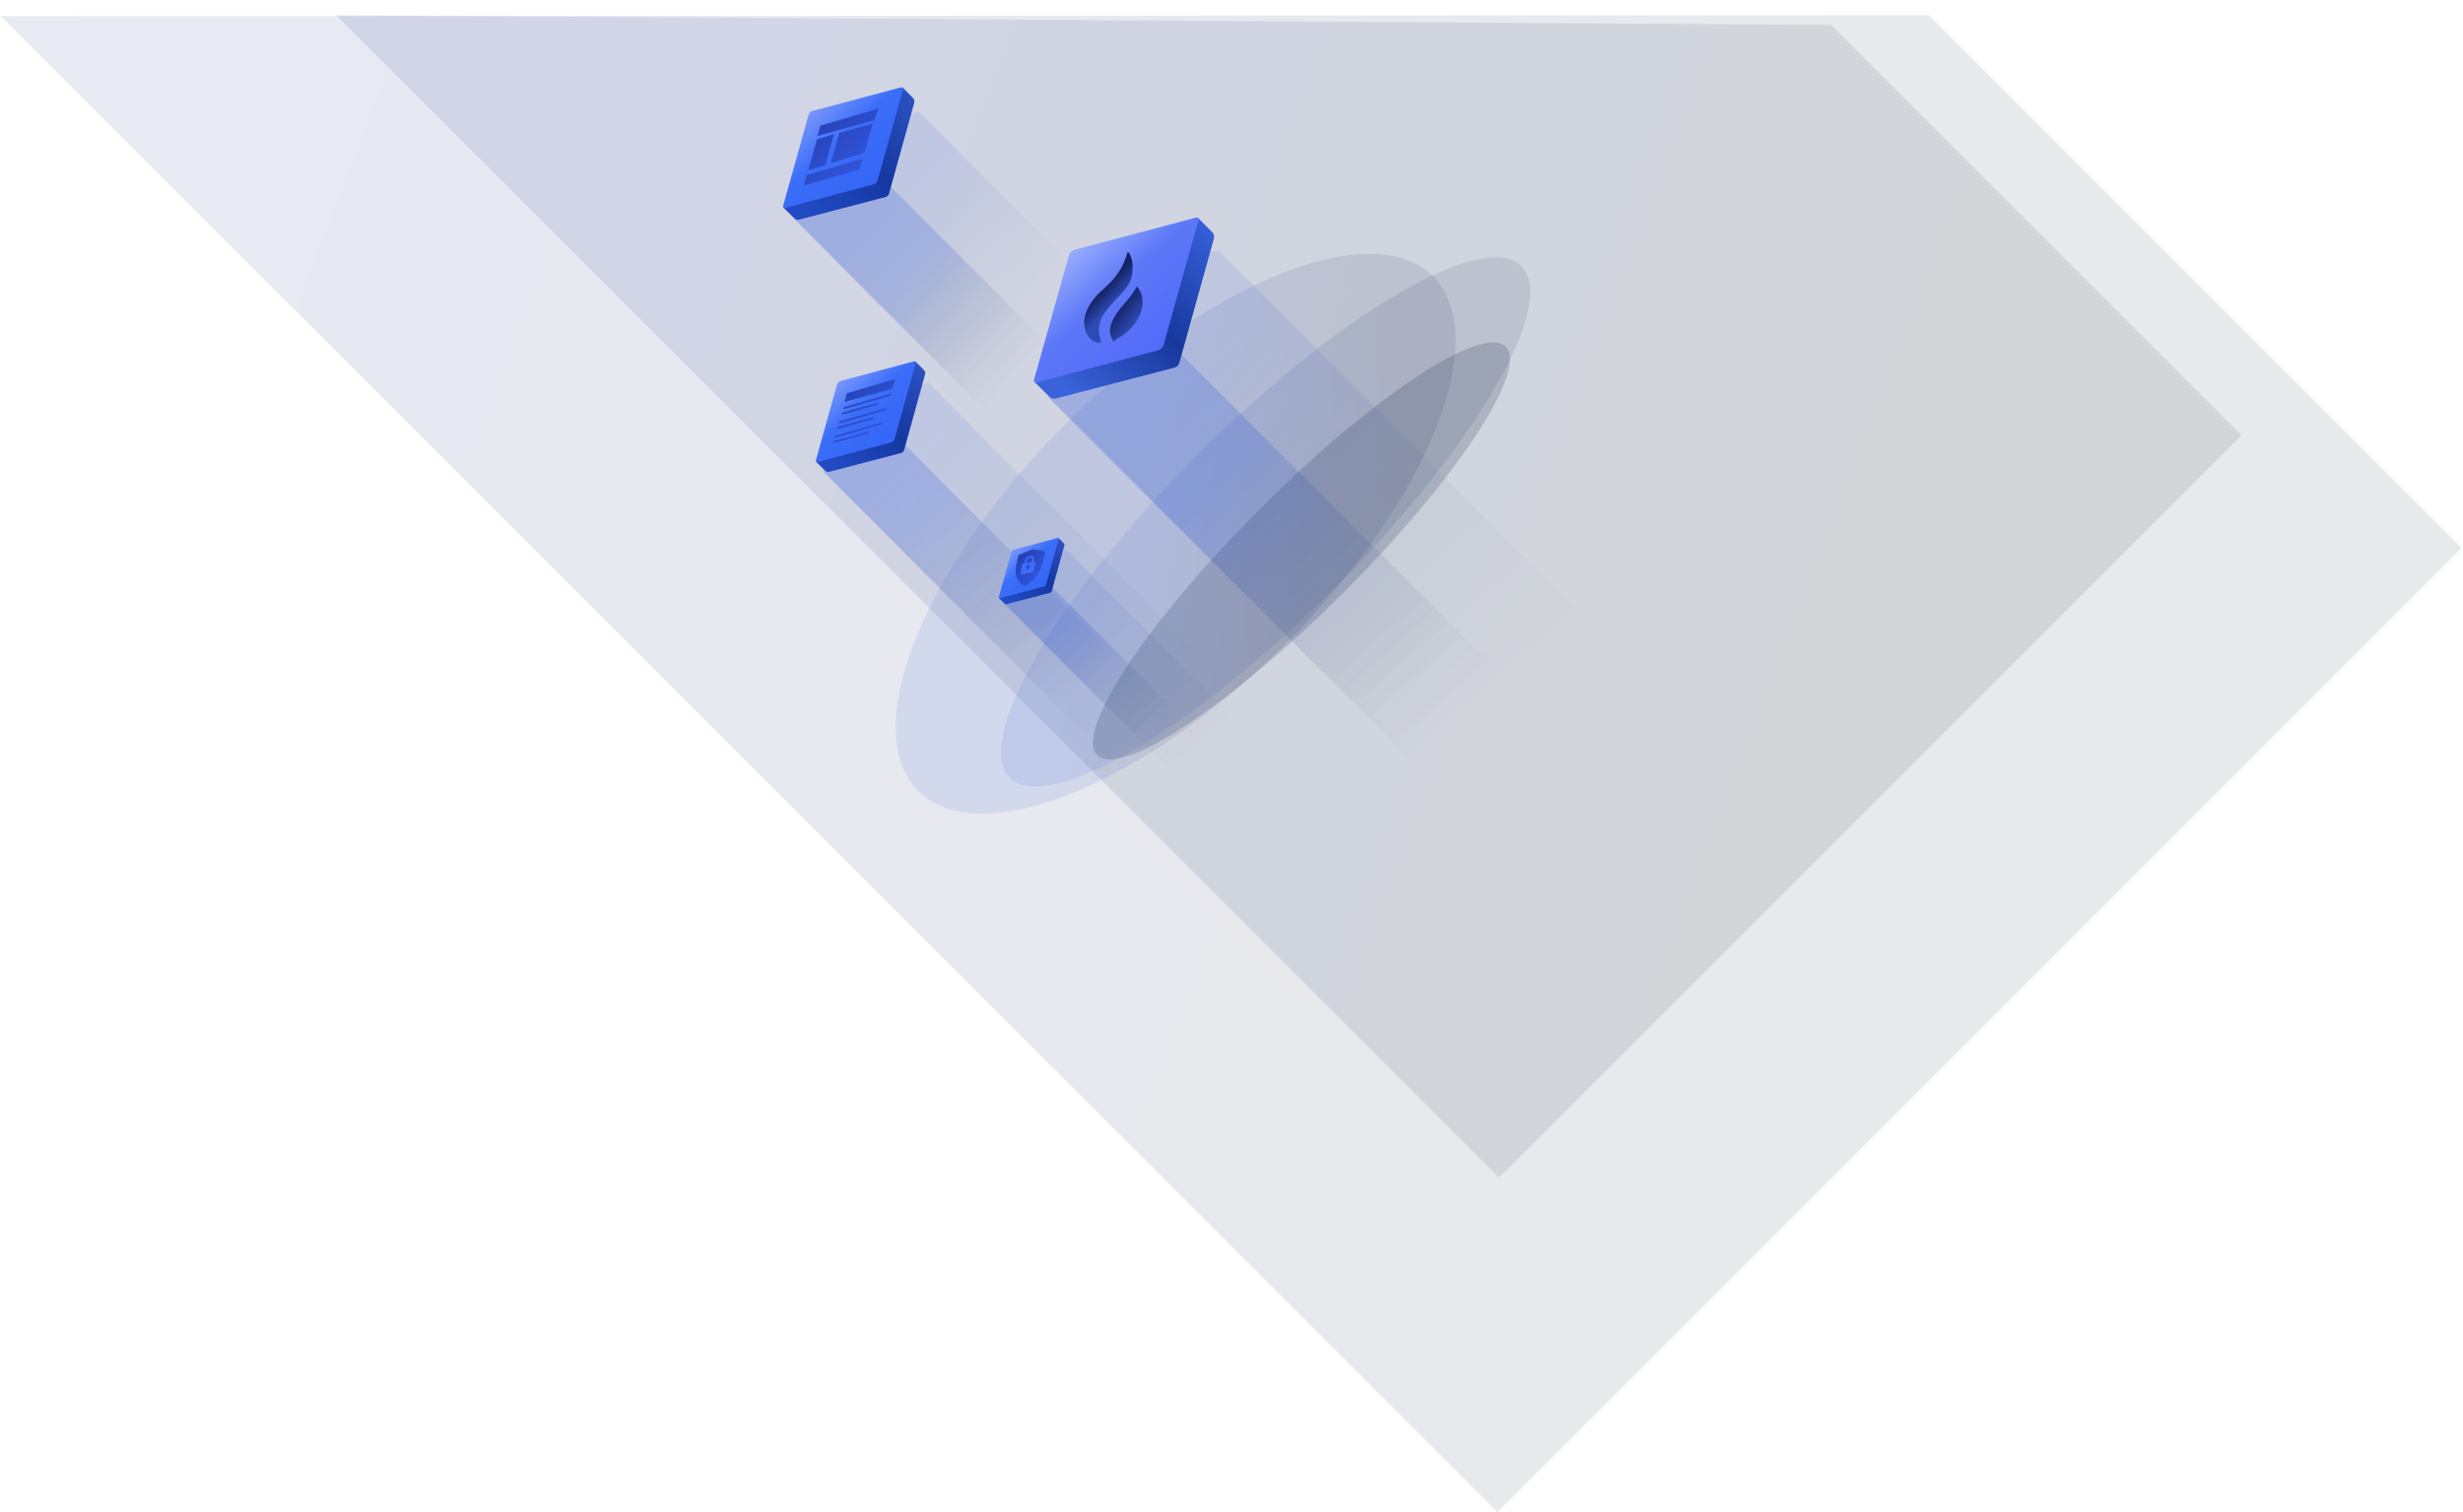<?xml version="1.0" encoding="UTF-8"?>
<svg width="1951px" height="1198px" viewBox="0 0 1951 1198" version="1.1" xmlns="http://www.w3.org/2000/svg" xmlns:xlink="http://www.w3.org/1999/xlink">
    <title>编组 6</title>
    <defs>
        <linearGradient x1="4.756%" y1="40.311%" x2="77.193%" y2="57.104%" id="linearGradient-1">
            <stop stop-color="#13288A" offset="0%"></stop>
            <stop stop-color="#1B2638" offset="100%"></stop>
        </linearGradient>
        <linearGradient x1="4.756%" y1="40.255%" x2="77.193%" y2="57.145%" id="linearGradient-2">
            <stop stop-color="#13288A" offset="0%"></stop>
            <stop stop-color="#1B2638" offset="100%"></stop>
        </linearGradient>
        <linearGradient x1="36.596%" y1="41.712%" x2="73.393%" y2="65.196%" id="linearGradient-3">
            <stop stop-color="#204CD8" offset="0%"></stop>
            <stop stop-color="#0D204F" offset="100%"></stop>
        </linearGradient>
        <linearGradient x1="36.596%" y1="46.832%" x2="73.393%" y2="55.808%" id="linearGradient-4">
            <stop stop-color="#204CD8" offset="0%"></stop>
            <stop stop-color="#0D204F" offset="100%"></stop>
        </linearGradient>
        <linearGradient x1="37.968%" y1="48.368%" x2="64.35%" y2="53.551%" id="linearGradient-5">
            <stop stop-color="#0E204E" offset="0%"></stop>
            <stop stop-color="#0C1A43" offset="100%"></stop>
        </linearGradient>
        <linearGradient x1="18.372%" y1="15.585%" x2="68.503%" y2="70.368%" id="linearGradient-6">
            <stop stop-color="#204CD8" offset="0%"></stop>
            <stop stop-color="#1B2638" stop-opacity="0" offset="100%"></stop>
        </linearGradient>
        <linearGradient x1="18.372%" y1="21.95%" x2="55.816%" y2="57.577%" id="linearGradient-7">
            <stop stop-color="#204CD8" offset="0%"></stop>
            <stop stop-color="#1B2638" stop-opacity="0" offset="100%"></stop>
        </linearGradient>
        <linearGradient x1="23.293%" y1="100%" x2="107.792%" y2="17.562%" id="linearGradient-8">
            <stop stop-color="#214AC4" offset="0%"></stop>
            <stop stop-color="#1538A1" offset="52%"></stop>
            <stop stop-color="#2B51C1" offset="100%"></stop>
        </linearGradient>
        <linearGradient x1="18.486%" y1="14.604%" x2="78.562%" y2="81.064%" id="linearGradient-9">
            <stop stop-color="#87A0FD" offset="0%"></stop>
            <stop stop-color="#3B6EF8" offset="44.996%"></stop>
            <stop stop-color="#3465F7" offset="100%"></stop>
        </linearGradient>
        <linearGradient x1="82.995%" y1="88.527%" x2="-83.624%" y2="-88.957%" id="linearGradient-10">
            <stop stop-color="#3457DF" offset="0%"></stop>
            <stop stop-color="#0F237C" offset="100%"></stop>
        </linearGradient>
        <linearGradient x1="18.372%" y1="15.704%" x2="68.503%" y2="70.297%" id="linearGradient-11">
            <stop stop-color="#204CD8" offset="0%"></stop>
            <stop stop-color="#1B2638" stop-opacity="0" offset="100%"></stop>
        </linearGradient>
        <linearGradient x1="18.372%" y1="22.036%" x2="55.816%" y2="57.554%" id="linearGradient-12">
            <stop stop-color="#204CD8" offset="0%"></stop>
            <stop stop-color="#1B2638" stop-opacity="0" offset="100%"></stop>
        </linearGradient>
        <linearGradient x1="23.158%" y1="100%" x2="108.085%" y2="17.562%" id="linearGradient-13">
            <stop stop-color="#214AC4" offset="0%"></stop>
            <stop stop-color="#1538A1" offset="52%"></stop>
            <stop stop-color="#2B51C1" offset="100%"></stop>
        </linearGradient>
        <linearGradient x1="18.326%" y1="14.604%" x2="78.707%" y2="81.064%" id="linearGradient-14">
            <stop stop-color="#87A0FD" offset="0%"></stop>
            <stop stop-color="#3B6EF8" offset="44.996%"></stop>
            <stop stop-color="#3465F7" offset="100%"></stop>
        </linearGradient>
        <linearGradient x1="78.519%" y1="88.527%" x2="-65.5%" y2="-88.957%" id="linearGradient-15">
            <stop stop-color="#3457DF" offset="0%"></stop>
            <stop stop-color="#0F237C" offset="100%"></stop>
        </linearGradient>
        <path d="M5.104,4.39 L3.078,10.054 C2.449,11.816 1.79,13.562 1.474,15.292 L1.474,15.292 C1.097,17.28 1.049,19.202 1.333,20.988 L1.333,20.988 C1.86,24.668 3.81,27.611 6.871,29.347 L6.871,29.347 C11.178,27.626 15.239,24.679 18.387,20.988 L18.387,20.988 C19.949,19.199 21.288,17.279 22.357,15.292 L22.357,15.292 C23.209,13.556 23.925,11.805 24.498,10.054 L24.498,10.054 L26.523,4.39 L16.937,1.258 L5.104,4.39 Z" id="path-16"></path>
        <path d="M9.631,9.906 L8.981,11.547 L8.088,11.547 C7.848,11.548 7.583,11.637 7.353,11.794 L7.353,11.794 C7.123,11.951 6.946,12.164 6.863,12.384 L6.863,12.384 L4.258,18.959 C4.169,19.175 4.18,19.383 4.291,19.531 L4.291,19.531 C4.402,19.681 4.601,19.758 4.84,19.745 L4.84,19.745 L13.783,19.745 C14.008,19.757 14.265,19.678 14.488,19.528 L14.488,19.528 C14.711,19.378 14.879,19.171 14.95,18.959 L14.95,18.959 L17.554,12.384 C17.662,12.168 17.669,11.953 17.572,11.794 L17.572,11.794 C17.475,11.634 17.284,11.544 17.047,11.547 L17.047,11.547 L17.061,11.547 L16.168,11.547 L16.818,9.906 C17.54,8.082 16.517,6.604 14.533,6.604 L14.533,6.604 C12.547,6.604 10.353,8.082 9.631,9.906 L9.631,9.906 Z M11.139,9.824 C11.6,8.774 12.87,7.943 14.014,7.943 L14.014,7.943 C15.158,7.943 15.77,8.774 15.399,9.824 L15.399,9.824 L14.7,11.547 L10.456,11.547 L11.139,9.824 Z M10.23,16.031 C9.699,15.781 9.592,15.159 9.976,14.541 L9.976,14.541 C10.36,13.923 11.127,13.48 11.814,13.48 L11.814,13.48 C12.501,13.48 12.917,13.923 12.812,14.541 L12.812,14.541 C12.705,15.159 12.106,15.781 11.376,16.031 L11.376,16.031 L10.813,17.453 L9.667,17.453 L10.23,16.031 Z" id="path-18"></path>
        <linearGradient x1="18.372%" y1="15.704%" x2="38.185%" y2="34.699%" id="linearGradient-20">
            <stop stop-color="#204CD8" offset="0%"></stop>
            <stop stop-color="#1B2638" stop-opacity="0" offset="100%"></stop>
        </linearGradient>
        <linearGradient x1="18.372%" y1="22.036%" x2="39.135%" y2="37.955%" id="linearGradient-21">
            <stop stop-color="#204CD8" offset="0%"></stop>
            <stop stop-color="#1B2638" stop-opacity="0" offset="100%"></stop>
        </linearGradient>
        <linearGradient x1="23.158%" y1="100%" x2="108.085%" y2="17.562%" id="linearGradient-22">
            <stop stop-color="#214AC4" offset="0%"></stop>
            <stop stop-color="#1538A1" offset="52%"></stop>
            <stop stop-color="#2B51C1" offset="100%"></stop>
        </linearGradient>
        <linearGradient x1="18.326%" y1="14.604%" x2="78.707%" y2="81.064%" id="linearGradient-23">
            <stop stop-color="#87A0FD" offset="0%"></stop>
            <stop stop-color="#3B6EF8" offset="44.996%"></stop>
            <stop stop-color="#3465F7" offset="100%"></stop>
        </linearGradient>
        <linearGradient x1="83.006%" y1="88.527%" x2="-83.672%" y2="-88.957%" id="linearGradient-24">
            <stop stop-color="#3457DF" offset="0%"></stop>
            <stop stop-color="#0F237C" offset="100%"></stop>
        </linearGradient>
        <linearGradient x1="18.372%" y1="15.675%" x2="57.09%" y2="58.227%" id="linearGradient-25">
            <stop stop-color="#204CD8" offset="0%"></stop>
            <stop stop-color="#1B2638" stop-opacity="0" offset="100%"></stop>
        </linearGradient>
        <linearGradient x1="18.372%" y1="22.112%" x2="50%" y2="53.606%" id="linearGradient-26">
            <stop stop-color="#204CD8" offset="0%"></stop>
            <stop stop-color="#1B2638" stop-opacity="0" offset="100%"></stop>
        </linearGradient>
        <linearGradient x1="22.973%" y1="100%" x2="108.262%" y2="17.778%" id="linearGradient-27">
            <stop stop-color="#3A62DA" offset="0%"></stop>
            <stop stop-color="#17399D" offset="52%"></stop>
            <stop stop-color="#365FD8" offset="100%"></stop>
        </linearGradient>
        <linearGradient x1="18.73%" y1="15.285%" x2="78.905%" y2="81.064%" id="linearGradient-28">
            <stop stop-color="#A3B7FF" offset="0%"></stop>
            <stop stop-color="#5C78F7" offset="44.996%"></stop>
            <stop stop-color="#5369FA" offset="100%"></stop>
        </linearGradient>
        <linearGradient x1="56.369%" y1="59.975%" x2="44.842%" y2="41.563%" id="linearGradient-29">
            <stop stop-color="#2F4BB6" offset="0%"></stop>
            <stop stop-color="#152467" offset="100%"></stop>
        </linearGradient>
        <linearGradient x1="66.808%" y1="71.868%" x2="36.477%" y2="35.873%" id="linearGradient-30">
            <stop stop-color="#2F4BB6" offset="0%"></stop>
            <stop stop-color="#152467" offset="100%"></stop>
        </linearGradient>
    </defs>
    <g id="页面-1" stroke="none" stroke-width="1" fill="none" fill-rule="evenodd">
        <g id="基础用户-h5注册" transform="translate(355, -188)">
            <g id="编组-6" transform="translate(0, 188)">
                <g id="bg/" transform="translate(-355, 12)">
                    <g id="Group-10" transform="translate(0.163, 0)">
                        <polygon id="Shape" fill="url(#linearGradient-1)" opacity="0.1" points="1949.682 422.144 1185.818 1185.948 0.631 0.855 1527.557 0.052"></polygon>
                        <polygon id="Shape" fill="url(#linearGradient-2)" opacity="0.1" points="1775.432 332.795 1187.192 921.004 266.167 0.052 1450.366 7.74"></polygon>
                        <g id="Group-11" transform="translate(372.837, 27)">
                            <g id="Group-2">
                                <ellipse id="Oval" fill="url(#linearGradient-3)" opacity="0.1" transform="translate(558.298, 383.86) rotate(-45) translate(-558.298, -383.86) " cx="558.298" cy="383.86" rx="288.354" ry="123.18"></ellipse>
                                <g id="Clipped" transform="translate(373.054, 117.761)">
                                    <g id="Group">
                                        <ellipse id="Oval" fill="url(#linearGradient-4)" opacity="0.1" transform="translate(256.48, 256.761) rotate(-45) translate(-256.48, -256.761) " cx="256.48" cy="256.761" rx="286.636" ry="75.698"></ellipse>
                                        <ellipse id="Oval" fill="url(#linearGradient-5)" opacity="0.182" transform="translate(284.865, 279.73) rotate(-45) translate(-284.865, -279.73) " cx="284.865" cy="279.73" rx="228.825" ry="46.82"></ellipse>
                                    </g>
                                </g>
                            </g>
                            <g id="Group-9" transform="translate(271.99, 246.499)">
                                <polygon id="Shape" fill="url(#linearGradient-6)" opacity="0.1" points="396.347 325.303 90.223 17.56 22.593 35.047 7.427 88.892 314.572 397.134 381.986 378.887 396.347 325.303"></polygon>
                                <polygon id="Shape" fill="url(#linearGradient-7)" opacity="0.2" points="71.059 66.189 7.427 88.005 314.167 395.784 381.492 377.564 71.059 66.189"></polygon>
                                <g id="Group-3" transform="translate(0.675, 0)">
                                    <path d="M68.109,73.415 L11.188,88.313 C10.033,88.616 8.803,88.286 7.955,87.443 L0.89,80.441 L79.512,0.96 L86.272,7.737 C87.128,8.602 87.455,9.861 87.128,11.035 L70.52,71.021 C70.204,72.195 69.283,73.109 68.109,73.415 L68.109,73.415 Z" id="Shape" fill="url(#linearGradient-8)" fill-rule="nonzero"></path>
                                    <path d="M60.346,65.001 L2.107,80.542 C0.98,80.836 0.304,80.305 0.575,79.345 L17.475,18.636 C17.911,17.533 18.836,16.697 19.976,16.377 L78.216,0.836 C79.343,0.542 80.019,1.073 79.748,2.033 L62.848,62.742 C62.412,63.846 61.487,64.681 60.346,65.001 L60.346,65.001 Z" id="Shape" fill="url(#linearGradient-9)" fill-rule="nonzero"></path>
                                    <path d="M43.159,56.489 L42.907,57.322 C42.795,57.576 42.516,57.791 42.154,57.9 L14.8,65.511 C14.438,65.617 14.213,65.573 14.269,65.305 L14.521,64.473 C14.633,64.218 14.912,64.004 15.274,63.894 L42.629,56.283 C42.991,56.177 43.216,56.222 43.159,56.489 Z M53.615,49.257 L53.364,50.089 C53.251,50.344 52.972,50.558 52.611,50.668 L16.127,61.203 C15.765,61.31 15.54,61.265 15.597,60.998 L15.849,60.165 C15.961,59.91 16.24,59.696 16.602,59.586 L53.085,49.051 C53.447,48.945 53.672,48.989 53.615,49.257 Z M46.539,45.194 L46.288,46.027 C46.175,46.282 45.896,46.496 45.535,46.606 L18.18,54.216 C17.818,54.322 17.593,54.278 17.65,54.011 L17.901,53.178 C18.014,52.923 18.292,52.709 18.654,52.599 L46.009,44.989 C46.371,44.882 46.596,44.927 46.539,45.194 Z M56.995,37.962 L56.744,38.795 C56.631,39.049 56.353,39.264 55.991,39.374 L19.507,49.909 C19.146,50.015 18.92,49.97 18.977,49.703 L19.229,48.87 C19.341,48.616 19.62,48.401 19.982,48.292 L56.465,37.756 C56.827,37.65 57.052,37.695 56.995,37.962 Z M49.919,33.899 L49.668,34.732 C49.555,34.987 49.276,35.201 48.915,35.311 L21.56,42.921 C21.198,43.028 20.973,42.983 21.03,42.716 L21.281,41.883 C21.394,41.629 21.673,41.414 22.034,41.304 L49.389,33.694 C49.751,33.588 49.976,33.632 49.919,33.899 Z M60.376,26.667 L60.124,27.5 C60.011,27.755 59.733,27.969 59.371,28.079 L22.888,38.614 C22.526,38.72 22.301,38.676 22.357,38.408 L22.609,37.576 C22.721,37.321 23,37.107 23.362,36.997 L59.845,26.462 C60.207,26.356 60.432,26.4 60.376,26.667 Z M63.553,14.831 L60.778,22.514 L23.233,32.971 L25.214,26.127 L63.553,14.831 Z" id="形状结合" fill="url(#linearGradient-10)"></path>
                                </g>
                            </g>
                            <g id="Group-9-Copy-3" transform="translate(417.815, 386.735)">
                                <polygon id="Shape" fill="url(#linearGradient-11)" opacity="0.1" points="236.513 193.226 54.075 10.14 13.771 20.543 4.732 52.577 187.779 235.961 227.955 225.105 236.513 193.226"></polygon>
                                <polygon id="Shape" fill="url(#linearGradient-12)" opacity="0.2" points="42.704 39.578 4.732 52.577 187.779 235.961 227.955 225.105 42.704 39.578"></polygon>
                                <g id="Group-3">
                                    <path d="M40.866,43.938 L6.713,52.854 C6.02,53.036 5.282,52.838 4.773,52.334 L0.534,48.143 L47.707,0.575 L51.763,4.63 C52.277,5.148 52.473,5.902 52.277,6.604 L42.312,42.505 C42.122,43.208 41.57,43.755 40.866,43.938 L40.866,43.938 Z" id="Shape" fill="url(#linearGradient-13)" fill-rule="nonzero"></path>
                                    <path d="M36.208,38.902 L1.264,48.203 C0.588,48.379 0.183,48.061 0.345,47.487 L10.485,11.153 C10.746,10.493 11.302,9.993 11.986,9.802 L46.93,0.5 C47.606,0.324 48.011,0.642 47.849,1.217 L37.709,37.55 C37.447,38.211 36.892,38.711 36.208,38.902 L36.208,38.902 Z" id="Shape" fill="url(#linearGradient-14)" fill-rule="nonzero"></path>
                                    <g id="Group-7" transform="translate(26.187, 23.882) rotate(-4) translate(-26.187, -23.882) translate(12.187, 8.382)">
                                        <mask id="mask-17" fill="white">
                                            <use xlink:href="#path-16"></use>
                                        </mask>
                                        <use id="Clip-2" fill="url(#linearGradient-15)" transform="translate(13.837, 15.303) rotate(-4) translate(-13.837, -15.303) " xlink:href="#path-16"></use>
                                        <mask id="mask-19" fill="white">
                                            <use xlink:href="#path-18"></use>
                                        </mask>
                                        <use id="Clip-5" fill="#3B6EF8" transform="translate(10.919, 13.175) rotate(-8) translate(-10.919, -13.175) " xlink:href="#path-18"></use>
                                    </g>
                                </g>
                            </g>
                            <g id="Group-9-Copy-2" transform="translate(246.333, 29.02)">
                                <polygon id="Shape" fill="url(#linearGradient-20)" opacity="0.1" points="473.321 386.712 108.445 20.539 27.836 41.345 9.759 105.414 375.852 472.181 456.204 450.469 473.321 386.712"></polygon>
                                <polygon id="Shape" fill="url(#linearGradient-21)" opacity="0.2" points="85.703 79.416 9.759 105.414 375.852 472.181 456.204 450.469 85.703 79.416"></polygon>
                                <g id="Group-3" transform="translate(0.294, 0.26)">
                                    <path d="M81.731,87.876 L13.426,105.708 C12.039,106.071 10.564,105.675 9.545,104.667 L1.068,96.285 L95.414,1.149 L103.526,9.261 C104.554,10.296 104.946,11.804 104.554,13.208 L84.625,85.01 C84.244,86.415 83.14,87.509 81.731,87.876 L81.731,87.876 Z" id="Shape" fill="url(#linearGradient-22)" fill-rule="nonzero"></path>
                                    <path d="M72.416,77.804 L2.528,96.407 C1.176,96.758 0.365,96.123 0.69,94.974 L20.97,22.307 C21.493,20.986 22.603,19.986 23.972,19.603 L93.859,1 C95.211,0.649 96.022,1.284 95.698,2.433 L75.417,75.1 C74.895,76.421 73.784,77.422 72.416,77.804 L72.416,77.804 Z" id="Shape" fill="url(#linearGradient-23)" fill-rule="nonzero"></path>
                                    <path d="M63.534,57.48 L61.329,66.086 L17.064,78.672 L19.44,70.479 L63.534,57.48 Z M41.066,38.022 L34.152,62.578 L20.799,66.442 L27.553,42.088 L41.066,38.022 Z M71.801,29.615 L64.962,52.874 L38.51,61.01 L45.174,37.099 L71.801,29.615 Z M76.264,17.753 L72.933,26.948 L27.88,39.466 L30.257,31.273 L76.264,17.753 Z" id="形状结合" fill="url(#linearGradient-24)"></path>
                                </g>
                            </g>
                            <g id="Group-9-Copy" transform="translate(444.844, 132.681)">
                                <polygon id="Shape" fill="url(#linearGradient-25)" opacity="0.1" points="645.766 526.975 147.251 26.482 37.119 54.921 12.421 142.491 512.598 643.797 622.38 614.12 645.766 526.975"></polygon>
                                <polygon id="Shape" fill="url(#linearGradient-26)" opacity="0.2" points="116.254 107.53 12.421 143.027 512.95 643.797 622.809 614.152 116.254 107.53"></polygon>
                                <g id="Group-3" transform="translate(0.267, 0.466)">
                                    <path d="M112.118,119.134 L18.417,143.512 C16.515,144.008 14.492,143.467 13.094,142.089 L1.465,130.63 L130.888,0.571 L142.017,11.66 C143.426,13.076 143.964,15.136 143.426,17.057 L116.088,115.216 C115.566,117.137 114.051,118.633 112.118,119.134 L112.118,119.134 Z" id="Shape" fill="url(#linearGradient-27)" fill-rule="nonzero"></path>
                                    <path d="M99.339,105.365 L3.468,130.797 C1.614,131.277 0.501,130.408 0.946,128.837 L28.767,29.496 C29.484,27.69 31.007,26.322 32.884,25.799 L128.755,0.368 C130.61,-0.113 131.723,0.756 131.278,2.327 L103.457,101.669 C102.74,103.475 101.216,104.842 99.339,105.365 L99.339,105.365 Z" id="Shape" fill="url(#linearGradient-28)" fill-rule="nonzero"></path>
                                    <g transform="translate(35.949, 26.572)" id="Path">
                                        <path d="M43.163,23.778 C39.202,34.625 18.497,44.627 14.962,57.731 C12.037,68.573 18.202,73.707 12.347,71.853 C1.886,68.541 -3.029,50.617 15.266,34.272 C23.193,27.188 34.828,21.929 42.217,2.527 C42.219,2.521 42.225,2.519 42.227,2.514 C42.351,2.113 42.56,2.264 42.572,2.274 C45.192,5.087 46.834,13.729 43.163,23.778" fill="url(#linearGradient-29)" transform="translate(24.154, 37.232) rotate(-5) translate(-24.154, -37.232) "></path>
                                        <path d="M48.329,29.228 C50.141,31.344 54.741,38.63 49.496,50.188 C44.076,62.124 32.393,67.364 31.913,67.558 C25.783,70.059 26.977,72.504 25.783,70.059 C23.728,65.845 20.2,58.001 37.362,41.727 C42.422,36.931 46.938,31.708 48.045,29.263 C48.17,29.139 48.27,29.176 48.329,29.228" fill="url(#linearGradient-30)" transform="translate(37.973, 50.125) rotate(-5) translate(-37.973, -50.125) "></path>
                                    </g>
                                </g>
                            </g>
                        </g>
                    </g>
                </g>
            </g>
        </g>
    </g>
</svg>